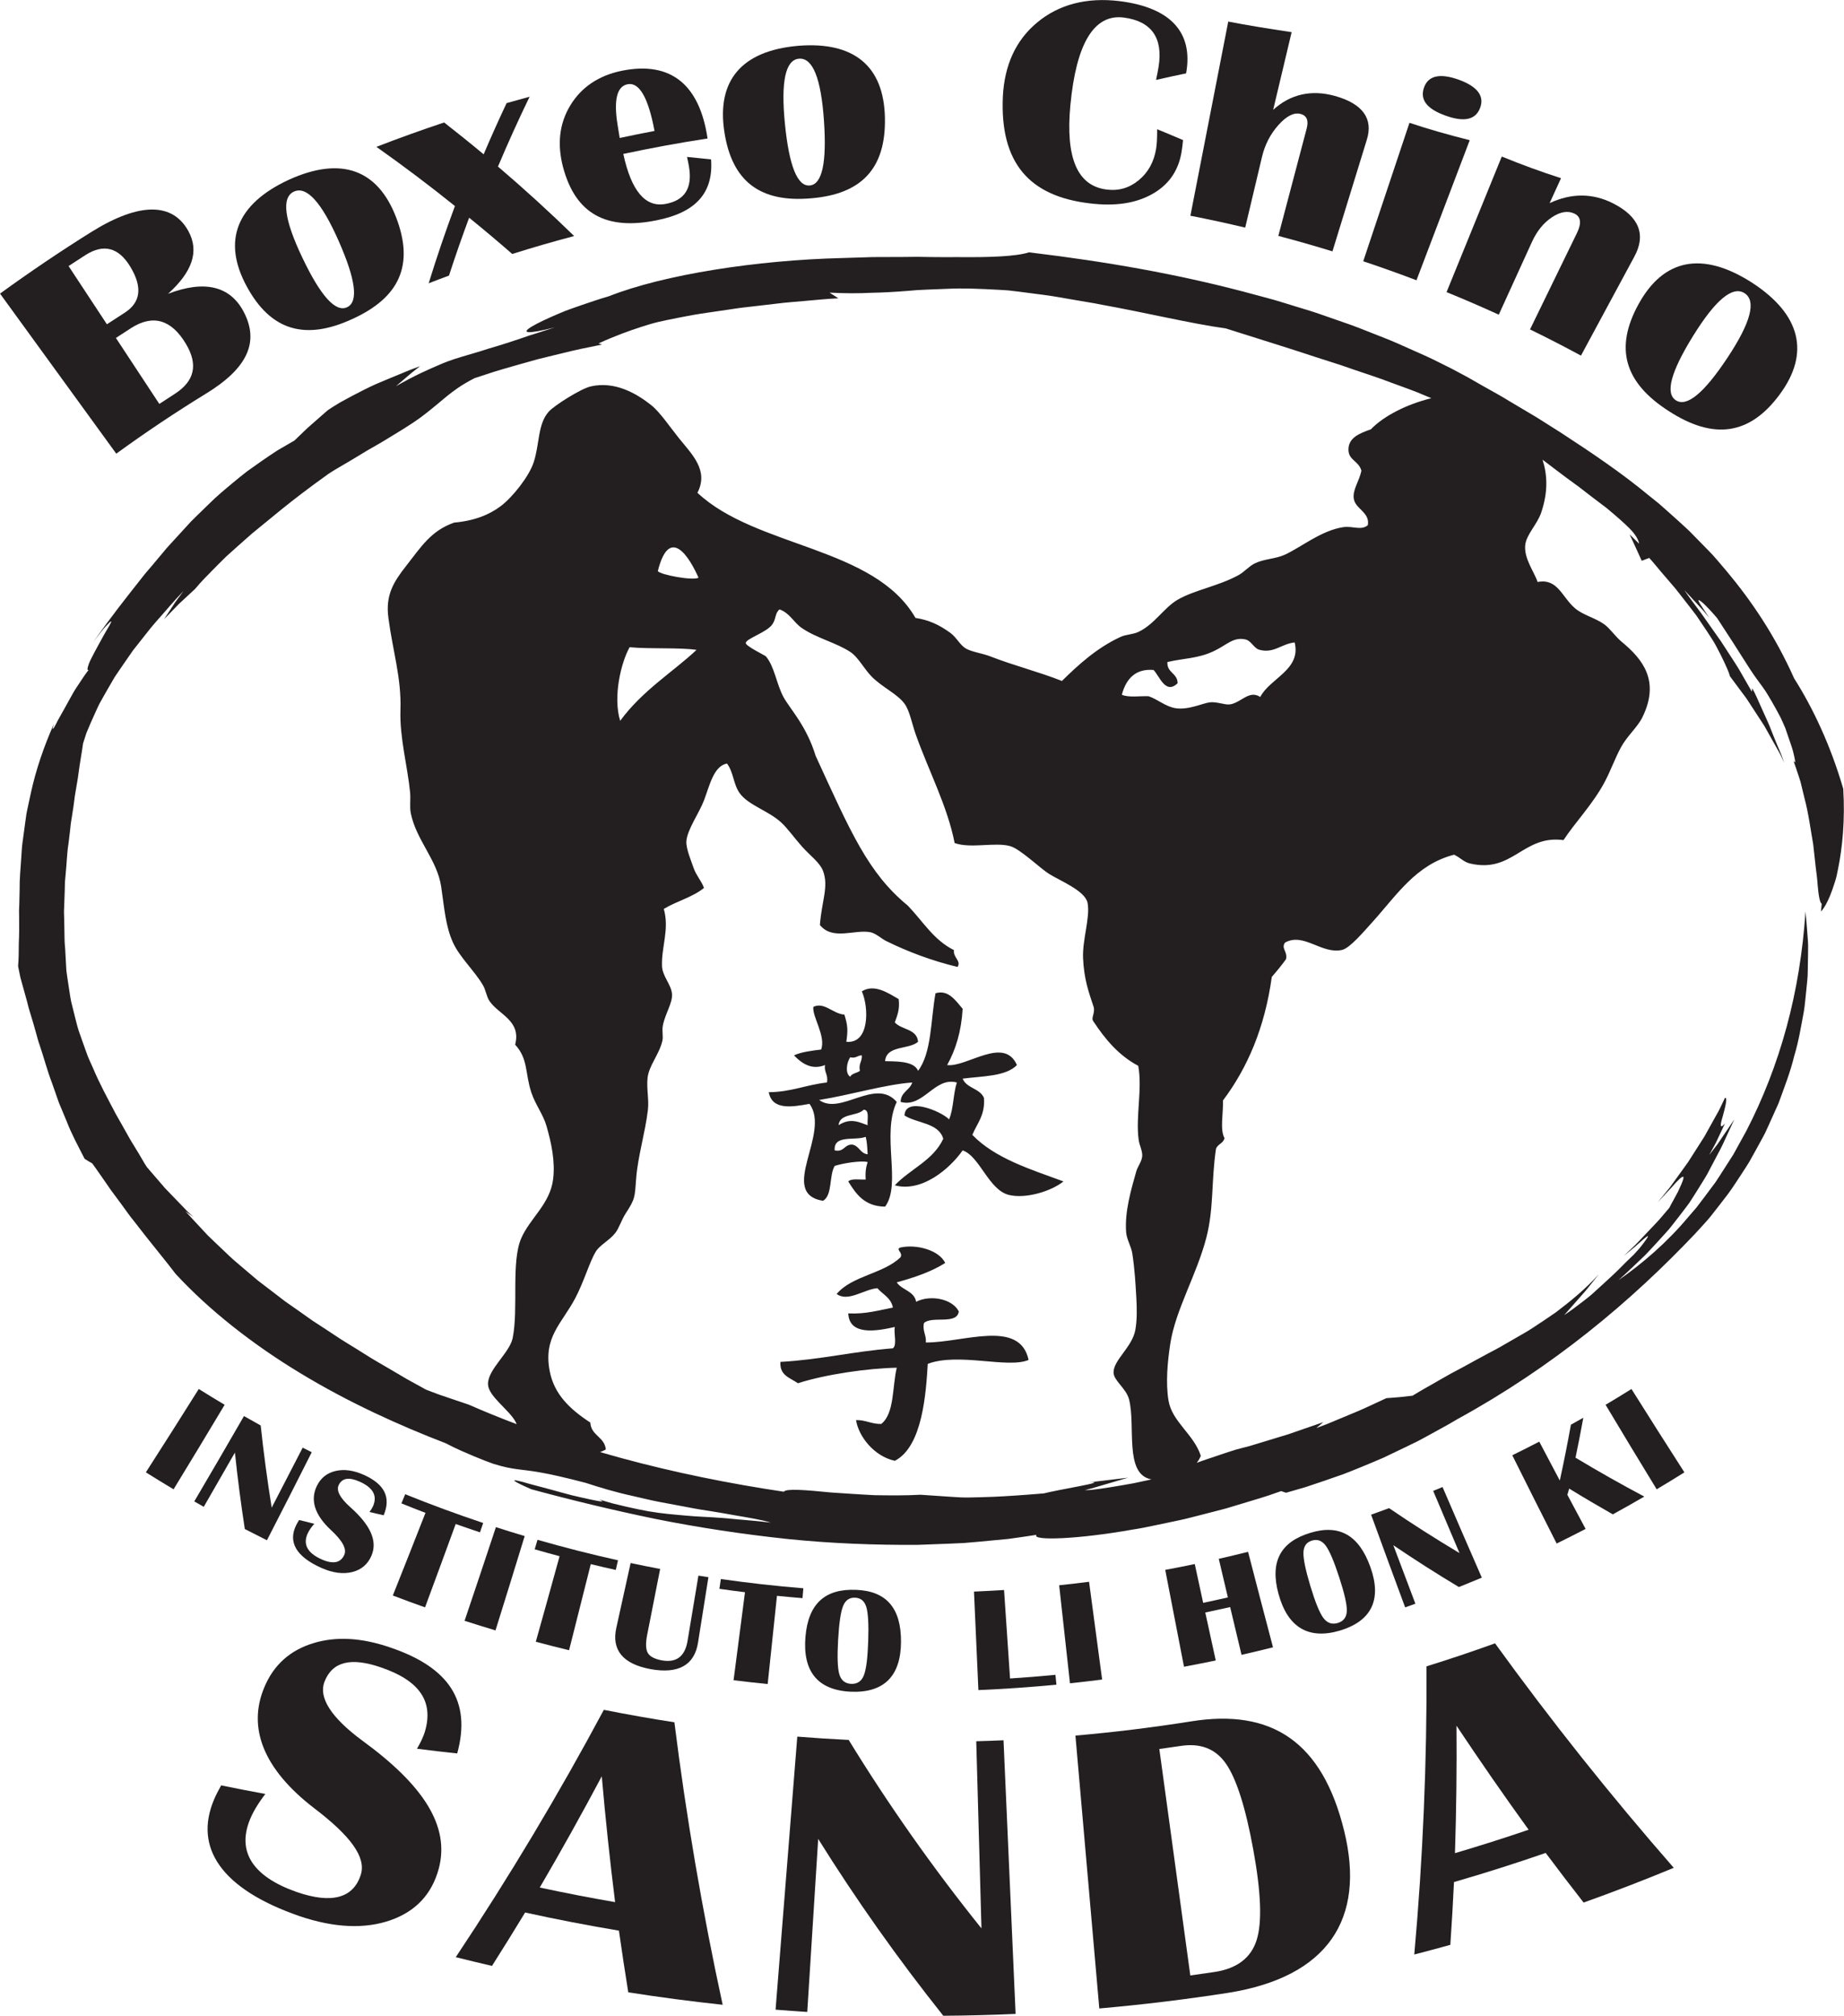 <?xml version="1.0" encoding="UTF-8"?>
<!-- Created with Inkscape (http://www.inkscape.org/) -->

<svg
   version="1.1"
   id="svg1"
   width="284.621"
   height="311.008"
   viewBox="0 0 284.621 311.007"
   sodipodiDocname="logos Wing-Sanda.pdf"
   xmlnsInkscape="http://www.inkscape.org/namespaces/inkscape"
   xmlnsSodipodi="http://sodipodi.sourceforge.net/DTD/sodipodi-0.dtd"
   xmlns="http://www.w3.org/2000/svg"
   xmlnsSvg="http://www.w3.org/2000/svg">
  <defs
     id="defs1">
    <clipPath
       clipPathUnits="userSpaceOnUse"
       id="clipPath144">
      <path
         d="M 0,841.89 H 595.28 V 0 H 0 Z"
         transform="translate(-74.764,-203.423)"
         id="path144" />
    </clipPath>
    <clipPath
       clipPathUnits="userSpaceOnUse"
       id="clipPath146">
      <path
         d="M 0,841.89 H 595.28 V 0 H 0 Z"
         transform="translate(-80.095,-187.219)"
         id="path146" />
    </clipPath>
    <clipPath
       clipPathUnits="userSpaceOnUse"
       id="clipPath148">
      <path
         d="M 0,841.89 H 595.28 V 0 H 0 Z"
         transform="translate(-88.136,-187.826)"
         id="path148" />
    </clipPath>
    <clipPath
       clipPathUnits="userSpaceOnUse"
       id="clipPath150">
      <path
         d="M 0,841.89 H 595.28 V 0 H 0 Z"
         transform="translate(-100.957,-178.155)"
         id="path150" />
    </clipPath>
    <clipPath
       clipPathUnits="userSpaceOnUse"
       id="clipPath152">
      <path
         d="M 0,841.89 H 595.28 V 0 H 0 Z"
         transform="translate(-109.113,-175.489)"
         id="path152" />
    </clipPath>
    <clipPath
       clipPathUnits="userSpaceOnUse"
       id="clipPath154">
      <path
         d="M 0,841.89 H 595.28 V 0 H 0 Z"
         transform="translate(-113.653,-184.873)"
         id="path154" />
    </clipPath>
    <clipPath
       clipPathUnits="userSpaceOnUse"
       id="clipPath156">
      <path
         d="M 0,841.89 H 595.28 V 0 H 0 Z"
         transform="translate(-128.173,-182.599)"
         id="path156" />
    </clipPath>
    <clipPath
       clipPathUnits="userSpaceOnUse"
       id="clipPath158">
      <path
         d="M 0,841.89 H 595.28 V 0 H 0 Z"
         transform="translate(-144.654,-179.222)"
         id="path158" />
    </clipPath>
    <clipPath
       clipPathUnits="userSpaceOnUse"
       id="clipPath160">
      <path
         d="M 0,841.89 H 595.28 V 0 H 0 Z"
         transform="translate(-148.919,-170.404)"
         id="path160" />
    </clipPath>
    <clipPath
       clipPathUnits="userSpaceOnUse"
       id="clipPath162">
      <path
         d="M 0,841.89 H 595.28 V 0 H 0 Z"
         transform="translate(-168.679,-169.926)"
         id="path162" />
    </clipPath>
    <clipPath
       clipPathUnits="userSpaceOnUse"
       id="clipPath164">
      <path
         d="M 0,841.89 H 595.28 V 0 H 0 Z"
         transform="translate(-177.826,-181.115)"
         id="path164" />
    </clipPath>
    <clipPath
       clipPathUnits="userSpaceOnUse"
       id="clipPath166">
      <path
         d="M 0,841.89 H 595.28 V 0 H 0 Z"
         transform="translate(-190.064,-183.166)"
         id="path166" />
    </clipPath>
    <clipPath
       clipPathUnits="userSpaceOnUse"
       id="clipPath168">
      <path
         d="M 0,841.89 H 595.28 V 0 H 0 Z"
         transform="translate(-206.62,-176.349)"
         id="path168" />
    </clipPath>
    <clipPath
       clipPathUnits="userSpaceOnUse"
       id="clipPath170">
      <path
         d="M 0,841.89 H 595.28 V 0 H 0 Z"
         transform="translate(-213.047,-185.348)"
         id="path170" />
    </clipPath>
    <clipPath
       clipPathUnits="userSpaceOnUse"
       id="clipPath172">
      <path
         d="M 0,841.89 H 595.28 V 0 H 0 Z"
         transform="translate(-233.606,-199.292)"
         id="path172" />
    </clipPath>
    <clipPath
       clipPathUnits="userSpaceOnUse"
       id="clipPath174">
      <path
         d="M 0,841.89 H 595.28 V 0 H 0 Z"
         transform="translate(-237.62,-201.596)"
         id="path174" />
    </clipPath>
    <clipPath
       clipPathUnits="userSpaceOnUse"
       id="clipPath176">
      <path
         d="M 0,841.89 H 595.28 V 0 H 0 Z"
         transform="translate(-93.685,-162.745)"
         id="path176" />
    </clipPath>
    <clipPath
       clipPathUnits="userSpaceOnUse"
       id="clipPath178">
      <path
         d="M 0,841.89 H 595.28 V 0 H 0 Z"
         transform="translate(-114.238,-145.734)"
         id="path178" />
    </clipPath>
    <clipPath
       clipPathUnits="userSpaceOnUse"
       id="clipPath180">
      <path
         d="M 0,841.89 H 595.28 V 0 H 0 Z"
         transform="translate(-164.767,-162.662)"
         id="path180" />
    </clipPath>
    <clipPath
       clipPathUnits="userSpaceOnUse"
       id="clipPath182">
      <path
         d="M 0,841.89 H 595.28 V 0 H 0 Z"
         transform="translate(-197.227,-139.663)"
         id="path182" />
    </clipPath>
    <clipPath
       clipPathUnits="userSpaceOnUse"
       id="clipPath184">
      <path
         d="M 0,841.89 H 595.28 V 0 H 0 Z"
         transform="translate(-220.185,-149.715)"
         id="path184" />
    </clipPath>
    <clipPath
       clipPathUnits="userSpaceOnUse"
       id="clipPath186">
      <path
         d="M 0,841.89 H 595.28 V 0 H 0 Z"
         transform="translate(-66.921,-326.179)"
         id="path186" />
    </clipPath>
    <clipPath
       clipPathUnits="userSpaceOnUse"
       id="clipPath188">
      <path
         d="M 0,841.89 H 595.28 V 0 H 0 Z"
         transform="translate(-85.78,-341.976)"
         id="path188" />
    </clipPath>
    <clipPath
       clipPathUnits="userSpaceOnUse"
       id="clipPath190">
      <path
         d="M 0,841.89 H 595.28 V 0 H 0 Z"
         transform="translate(-101.378,-331.366)"
         id="path190" />
    </clipPath>
    <clipPath
       clipPathUnits="userSpaceOnUse"
       id="clipPath192">
      <path
         d="M 0,841.89 H 595.28 V 0 H 0 Z"
         transform="translate(-124.396,-354.398)"
         id="path192" />
    </clipPath>
    <clipPath
       clipPathUnits="userSpaceOnUse"
       id="clipPath194">
      <path
         d="M 0,841.89 H 595.28 V 0 H 0 Z"
         transform="translate(-144.249,-357.356)"
         id="path194" />
    </clipPath>
    <clipPath
       clipPathUnits="userSpaceOnUse"
       id="clipPath196">
      <path
         d="M 0,841.89 H 595.28 V 0 H 0 Z"
         transform="translate(-177.939,-340.611)"
         id="path196" />
    </clipPath>
    <clipPath
       clipPathUnits="userSpaceOnUse"
       id="clipPath198">
      <path
         d="M 0,841.89 H 595.28 V 0 H 0 Z"
         transform="translate(-197.848,-346.003)"
         id="path198" />
    </clipPath>
    <clipPath
       clipPathUnits="userSpaceOnUse"
       id="clipPath200">
      <path
         d="M 0,841.89 H 595.28 V 0 H 0 Z"
         transform="translate(-215.729,-331.716)"
         id="path200" />
    </clipPath>
    <clipPath
       clipPathUnits="userSpaceOnUse"
       id="clipPath202">
      <path
         d="M 0,841.89 H 595.28 V 0 H 0 Z"
         transform="translate(-219.104,-350.764)"
         id="path202" />
    </clipPath>
    <clipPath
       clipPathUnits="userSpaceOnUse"
       id="clipPath204">
      <path
         d="M 0,841.89 H 595.28 V 0 H 0 Z"
         transform="translate(-225.255,-327.733)"
         id="path204" />
    </clipPath>
    <clipPath
       clipPathUnits="userSpaceOnUse"
       id="clipPath206">
      <path
         d="M 0,841.89 H 595.28 V 0 H 0 Z"
         transform="translate(-247.75,-325.275)"
         id="path206" />
    </clipPath>
    <clipPath
       clipPathUnits="userSpaceOnUse"
       id="clipPath208">
      <path
         d="M 0,841.89 H 595.28 V 0 H 0 Z"
         transform="translate(-151.297,-240.235)"
         id="path208" />
    </clipPath>
    <clipPath
       clipPathUnits="userSpaceOnUse"
       id="clipPath210">
      <path
         d="M 0,841.89 H 595.28 V 0 H 0 Z"
         transform="translate(-158.93,-208.805)"
         id="path210" />
    </clipPath>
    <clipPath
       clipPathUnits="userSpaceOnUse"
       id="clipPath212">
      <path
         d="M 0,841.89 H 595.28 V 0 H 0 Z"
         transform="translate(-177.819,-192.59)"
         id="path212" />
    </clipPath>
    <clipPath
       clipPathUnits="userSpaceOnUse"
       id="clipPath214">
      <path
         d="M 0,841.89 H 595.28 V 0 H 0 Z"
         transform="translate(-210.453,-314.47)"
         id="path214" />
    </clipPath>
  </defs>
  <sodipodiNamedview
     id="namedview1"
     pagecolor="#ffffff"
     bordercolor="#000000"
     borderopacity="0.25"
     inkscapeShowpageshadow="2"
     inkscapePageopacity="0.0"
     inkscapePagecheckerboard="0"
     inkscapeDeskcolor="#d1d1d1" />
  <g
     id="layer-MC0"
     inkscapeGroupmode="layer"
     inkscapeLabel="Capa 1"
     transform="translate(-69.005,-636.992)">
    <path
       id="path143"
       d="m 0,0 c -2.023,-3.223 -4.066,-6.438 -6.126,-9.647 1.062,-0.666 2.131,-1.323 3.209,-1.962 1.989,3.255 3.96,6.514 5.914,9.782 C 1.992,-1.23 0.992,-0.622 0,0"
       style="fill:#231f20;fill-opacity:1;fill-rule:nonzero;stroke:none"
       transform="matrix(1.333,0,0,-1.333,99.685,851.289)"
       clip-path="url(#clipPath144)" />
    <path
       id="path145"
       d="M 0,0 C 0.85,-0.44 1.704,-0.874 2.56,-1.3 4.306,2.091 6.036,5.487 7.749,8.89 7.398,9.063 7.048,9.24 6.699,9.417 5.511,7.101 4.314,4.785 3.111,2.475 2.599,5.655 2.176,8.828 1.838,11.985 1.19,12.345 0.544,12.706 -0.098,13.075 -2,9.776 -3.917,6.482 -5.853,3.195 -5.487,2.985 -5.122,2.777 -4.754,2.572 -3.545,4.663 -2.343,6.753 -1.147,8.849 -0.838,5.907 -0.457,2.958 0,0"
       style="fill:#231f20;fill-opacity:1;fill-rule:nonzero;stroke:none"
       transform="matrix(1.333,0,0,-1.333,106.793,872.895)"
       clip-path="url(#clipPath146)" />
    <path
       id="path147"
       d="M 0,0 C -0.584,0.144 -1.167,0.289 -1.751,0.439 -1.896,0.216 -2.007,0.025 -2.086,-0.136 -3.065,-2.095 -2.12,-3.794 0.813,-5.104 2.136,-5.693 3.34,-5.849 4.401,-5.583 5.463,-5.317 6.202,-4.678 6.625,-3.68 7.348,-1.974 6.488,-0.134 4.168,1.924 2.967,2.995 2.53,3.852 2.822,4.472 3.213,5.3 4.018,5.428 5.247,4.878 6.806,4.187 7.33,3.25 6.8,2.028 6.717,1.841 6.582,1.62 6.392,1.365 6.938,1.237 7.485,1.109 8.033,0.984 8.913,3.071 8.124,4.604 5.713,5.671 4.537,6.192 3.463,6.343 2.473,6.114 1.482,5.887 0.757,5.318 0.305,4.395 -0.493,2.77 0.02,1.043 1.933,-0.729 3.256,-1.956 3.783,-2.901 3.473,-3.598 3.057,-4.529 2.173,-4.711 0.834,-4.112 -0.837,-3.362 -1.353,-2.33 -0.733,-1.053 -0.578,-0.73 -0.333,-0.382 0,0"
       style="fill:#231f20;fill-opacity:1;fill-rule:nonzero;stroke:none"
       transform="matrix(1.333,0,0,-1.333,117.515,872.085)"
       clip-path="url(#clipPath148)" />
    <path
       id="path149"
       d="M 0,0 C 1.193,3.213 2.376,6.432 3.55,9.649 4.484,9.318 5.421,8.996 6.362,8.683 6.486,9.046 6.61,9.405 6.733,9.766 3.691,10.783 0.679,11.893 -2.297,13.093 -2.443,12.739 -2.589,12.387 -2.736,12.033 -1.81,11.659 -0.881,11.295 0.051,10.938 -1.199,7.748 -2.459,4.56 -3.73,1.373 -2.492,0.898 -1.249,0.442 0,0"
       style="fill:#231f20;fill-opacity:1;fill-rule:nonzero;stroke:none"
       transform="matrix(1.333,0,0,-1.333,134.609,884.98)"
       clip-path="url(#clipPath150)" />
    <path
       id="path151"
       d="M 0,0 C 1.138,3.639 2.266,7.276 3.381,10.918 2.267,11.248 1.156,11.593 0.049,11.951 -1.148,8.337 -2.357,4.723 -3.579,1.112 -2.39,0.729 -1.196,0.358 0,0"
       style="fill:#231f20;fill-opacity:1;fill-rule:nonzero;stroke:none"
       transform="matrix(1.333,0,0,-1.333,145.484,888.534)"
       clip-path="url(#clipPath152)" />
    <path
       id="path153"
       d="M 0,0 C 0.958,-0.275 1.919,-0.542 2.881,-0.799 1.972,-4.1 1.054,-7.402 0.127,-10.7 c 1.28,-0.343 2.563,-0.669 3.852,-0.981 0.845,3.319 1.683,6.64 2.514,9.965 0.963,-0.234 1.928,-0.458 2.895,-0.673 0.086,0.373 0.171,0.744 0.256,1.117 C 6.516,-0.575 3.408,0.215 0.325,1.1 0.217,0.733 0.108,0.366 0,0"
       style="fill:#231f20;fill-opacity:1;fill-rule:nonzero;stroke:none"
       transform="matrix(1.333,0,0,-1.333,151.537,876.023)"
       clip-path="url(#clipPath154)" />
    <path
       id="path155"
       d="m 0,0 c -1.142,0.217 -2.281,0.445 -3.418,0.686 -0.547,-2.496 -1.097,-4.989 -1.652,-7.482 -0.578,-2.558 0.733,-4.204 3.966,-4.799 3.247,-0.587 5.087,0.488 5.491,3.077 0.403,2.521 0.805,5.042 1.202,7.565 C 5.204,-0.895 4.818,-0.834 4.432,-0.771 4.015,-3.292 3.596,-5.81 3.173,-8.33 c -0.296,-1.78 -1.279,-2.545 -2.944,-2.254 -0.858,0.151 -1.411,0.44 -1.656,0.86 -0.245,0.42 -0.268,1.123 -0.073,2.107 0.503,2.539 1.004,5.079 1.5,7.617"
       style="fill:#231f20;fill-opacity:1;fill-rule:nonzero;stroke:none"
       transform="matrix(1.333,0,0,-1.333,170.898,879.055)"
       clip-path="url(#clipPath156)" />
    <path
       id="path157"
       d="M 0,0 C 0.032,0.38 0.064,0.761 0.097,1.141 -3.097,1.402 -6.283,1.758 -9.455,2.212 -9.511,1.834 -9.567,1.456 -9.623,1.078 -8.637,0.937 -7.649,0.805 -6.66,0.685 -7.097,-2.711 -7.538,-6.107 -7.982,-9.5 c 1.315,-0.162 2.631,-0.31 3.949,-0.441 0.362,3.403 0.72,6.806 1.074,10.21 C -1.973,0.17 -0.987,0.081 0,0"
       style="fill:#231f20;fill-opacity:1;fill-rule:nonzero;stroke:none"
       transform="matrix(1.333,0,0,-1.333,192.872,883.558)"
       clip-path="url(#clipPath158)" />
    <path
       id="path159"
       d="M 0,0 C -0.209,0.7 -0.255,2.023 -0.145,3.972 -0.033,5.919 0.159,7.229 0.43,7.905 0.702,8.58 1.165,8.899 1.824,8.872 2.483,8.844 2.916,8.482 3.125,7.784 3.333,7.084 3.408,5.765 3.341,3.819 3.274,1.869 3.106,0.555 2.834,-0.125 2.562,-0.805 2.072,-1.13 1.369,-1.101 0.667,-1.068 0.208,-0.7 0,0 M 7.139,3.739 C 7.165,7.679 5.437,9.637 1.961,9.779 -1.643,9.939 -3.599,8.191 -3.924,4.352 -4.265,0.351 -2.52,-1.833 1.327,-2.01 5.175,-2.171 7.114,-0.19 7.139,3.739"
       style="fill:#231f20;fill-opacity:1;fill-rule:nonzero;stroke:none"
       transform="matrix(1.333,0,0,-1.333,198.559,895.314)"
       clip-path="url(#clipPath160)" />
    <path
       id="path161"
       d="m 0,0 c -0.233,3.415 -0.465,6.83 -0.695,10.241 -1.16,-0.073 -2.32,-0.136 -3.481,-0.184 0.169,-3.802 0.339,-7.601 0.511,-11.401 3.018,0.13 6.031,0.338 9.035,0.626 C 5.332,-0.337 5.292,0.042 5.255,0.422 3.506,0.253 1.753,0.113 0,0"
       style="fill:#231f20;fill-opacity:1;fill-rule:nonzero;stroke:none"
       transform="matrix(1.333,0,0,-1.333,224.906,895.952)"
       clip-path="url(#clipPath162)" />
    <path
       id="path163"
       d="m 0,0 c -1.154,-0.147 -2.306,-0.28 -3.462,-0.404 0.412,-3.782 0.83,-7.564 1.251,-11.345 1.242,0.132 2.484,0.275 3.724,0.434 C 1.002,-7.545 0.498,-3.771 0,0"
       style="fill:#231f20;fill-opacity:1;fill-rule:nonzero;stroke:none"
       transform="matrix(1.333,0,0,-1.333,237.102,881.033)"
       clip-path="url(#clipPath164)" />
    <path
       id="path165"
       d="m 0,0 c -1.138,-0.236 -2.278,-0.46 -3.42,-0.673 0.716,-3.736 1.441,-7.473 2.172,-11.21 1.227,0.229 2.454,0.47 3.678,0.725 -0.408,1.848 -0.812,3.698 -1.214,5.55 0.961,0.202 1.923,0.412 2.882,0.629 0.437,-1.843 0.875,-3.686 1.316,-5.529 1.219,0.278 2.434,0.569 3.645,0.872 C 8.086,-5.953 7.124,-2.269 6.171,1.416 5.042,1.135 3.912,0.863 2.779,0.606 3.129,-0.886 3.48,-2.374 3.834,-3.863 2.88,-4.08 1.926,-4.289 0.971,-4.487 0.646,-2.991 0.323,-1.496 0,0"
       style="fill:#231f20;fill-opacity:1;fill-rule:nonzero;stroke:none"
       transform="matrix(1.333,0,0,-1.333,253.418,878.299)"
       clip-path="url(#clipPath166)" />
    <path
       id="path167"
       d="M 0,0 C -0.673,-0.203 -1.231,-0.007 -1.67,0.581 -2.109,1.172 -2.61,2.4 -3.175,4.273 -3.738,6.143 -4.003,7.439 -3.976,8.166 -3.951,8.894 -3.623,9.347 -2.991,9.537 -2.359,9.729 -1.827,9.53 -1.392,8.942 -0.956,8.354 -0.437,7.133 0.166,5.281 0.771,3.424 1.069,2.131 1.045,1.402 1.023,0.675 0.674,0.203 0,0 M -3.169,10.437 C -6.625,9.398 -7.881,7.106 -6.871,3.385 c 1.055,-3.879 3.46,-5.36 7.147,-4.256 3.683,1.124 4.826,3.628 3.502,7.334 -1.325,3.718 -3.617,4.988 -6.947,3.974"
       style="fill:#231f20;fill-opacity:1;fill-rule:nonzero;stroke:none"
       transform="matrix(1.333,0,0,-1.333,275.493,887.389)"
       clip-path="url(#clipPath168)" />
    <path
       id="path169"
       d="m 0,0 c 2.463,-1.669 4.996,-3.285 7.595,-4.844 0.887,0.355 1.771,0.72 2.653,1.089 C 8.718,-0.26 7.202,3.235 5.7,6.734 5.339,6.583 4.979,6.436 4.617,6.285 5.625,3.883 6.641,1.486 7.664,-0.911 4.866,0.755 2.146,2.49 -0.491,4.289 -1.183,4.031 -1.876,3.78 -2.571,3.532 -1.27,-0.046 0.045,-3.622 1.371,-7.197 1.766,-7.056 2.162,-6.913 2.556,-6.77 1.699,-4.513 0.847,-2.257 0,0"
       style="fill:#231f20;fill-opacity:1;fill-rule:nonzero;stroke:none"
       transform="matrix(1.333,0,0,-1.333,284.063,875.39)"
       clip-path="url(#clipPath170)" />
    <path
       id="path171"
       d="m 0,0 c -0.386,-2.15 -0.814,-4.307 -1.286,-6.465 -0.797,1.5 -1.589,3.001 -2.378,4.504 -1.035,-0.539 -2.076,-1.064 -3.124,-1.577 1.697,-3.409 3.409,-6.816 5.138,-10.217 1.122,0.553 2.239,1.116 3.351,1.692 -0.707,1.316 -1.411,2.633 -2.112,3.95 0.072,0.237 0.143,0.476 0.213,0.716 1.658,-1.02 3.342,-2.012 5.05,-2.981 1.225,0.671 2.439,1.355 3.646,2.057 -2.716,1.44 -5.371,2.943 -7.964,4.502 0.323,1.543 0.624,3.086 0.901,4.624 C 0.959,0.534 0.479,0.266 0,0"
       style="fill:#231f20;fill-opacity:1;fill-rule:nonzero;stroke:none"
       transform="matrix(1.333,0,0,-1.333,311.475,856.797)"
       clip-path="url(#clipPath172)" />
    <path
       id="path173"
       d="m 0,0 c 1.954,-3.268 3.924,-6.527 5.915,-9.782 1.076,0.639 2.147,1.296 3.21,1.962 C 7.063,-4.611 5.021,-1.396 2.996,1.827 2.004,1.205 1.007,0.597 0,0"
       style="fill:#231f20;fill-opacity:1;fill-rule:nonzero;stroke:none"
       transform="matrix(1.333,0,0,-1.333,316.827,853.726)"
       clip-path="url(#clipPath174)" />
    <path
       id="path175"
       d="M 0,0 C -3.648,2.69 -5.051,4.998 -4.381,6.773 -3.479,9.152 -1.303,9.666 2.184,8.46 6.603,6.95 8.312,4.549 7.251,1.009 7.085,0.461 6.782,-0.192 6.341,-0.948 7.896,-1.149 9.449,-1.33 11,-1.491 c 1.664,6.068 -0.962,9.96 -7.745,12.259 -3.312,1.136 -6.256,1.319 -8.933,0.497 -2.673,-0.822 -4.586,-2.505 -5.674,-5.142 -1.925,-4.625 -0.134,-9.423 5.841,-13.994 4.128,-3.145 5.986,-5.624 5.351,-7.644 -0.841,-2.697 -3.329,-3.43 -7.416,-2.019 -5.103,1.787 -6.898,4.649 -5.461,8.296 0.359,0.925 0.969,1.941 1.819,3.057 -1.702,0.309 -3.407,0.64 -5.113,0.994 -0.36,-0.64 -0.636,-1.186 -0.826,-1.644 -2.36,-5.571 0.849,-10.356 9.865,-13.479 4.06,-1.386 7.625,-1.52 10.573,-0.485 2.954,1.038 4.787,3.046 5.577,5.944 C 10.198,-9.877 7.036,-5.128 0,0"
       style="fill:#231f20;fill-opacity:1;fill-rule:nonzero;stroke:none"
       transform="matrix(1.333,0,0,-1.333,124.913,905.527)"
       clip-path="url(#clipPath176)" />
    <path
       id="path177"
       d="M 0,0 C 2.489,4.255 4.883,8.552 7.18,12.876 7.602,8.025 8.116,3.173 8.724,-1.687 5.807,-1.184 2.899,-0.622 0,0 M 7.42,20.569 C 2.208,10.832 -3.511,1.276 -9.725,-8.058 c 1.396,-0.35 2.794,-0.688 4.194,-1.012 1.302,2.05 2.58,4.112 3.836,6.182 3.607,-0.794 7.227,-1.493 10.861,-2.099 0.337,-2.382 0.699,-4.761 1.083,-7.141 3.633,-0.569 7.278,-1.051 10.929,-1.441 -2.361,10.881 -4.223,21.79 -5.589,32.695 -2.731,0.421 -5.454,0.903 -8.169,1.443"
       style="fill:#231f20;fill-opacity:1;fill-rule:nonzero;stroke:none"
       transform="matrix(1.333,0,0,-1.333,152.317,928.207)"
       clip-path="url(#clipPath178)" />
    <path
       id="path179"
       d="m 0,0 c 0.201,-7.221 0.401,-14.441 0.603,-21.66 -5.676,7.066 -10.804,14.358 -15.373,21.812 -1.985,0.099 -3.969,0.226 -5.952,0.383 -0.839,-10.535 -1.677,-21.068 -2.515,-31.602 1.222,-0.097 2.446,-0.184 3.669,-0.263 0.422,6.676 0.844,13.353 1.266,20.026 4.354,-6.977 9.185,-13.815 14.485,-20.468 2.792,0.02 5.583,0.091 8.373,0.214 C 4.09,-21 3.624,-10.442 3.158,0.114 2.105,0.067 1.053,0.029 0,0"
       style="fill:#231f20;fill-opacity:1;fill-rule:nonzero;stroke:none"
       transform="matrix(1.333,0,0,-1.333,219.689,905.637)"
       clip-path="url(#clipPath180)" />
    <path
       id="path181"
       d="m 0,0 c -0.645,-2.056 -2.276,-3.308 -4.862,-3.697 -0.938,-0.139 -1.879,-0.276 -2.82,-0.405 -1.194,8.737 -2.39,17.475 -3.586,26.211 0.83,0.115 1.658,0.231 2.484,0.356 2.29,0.344 4.016,-0.322 5.223,-2.046 1.204,-1.723 2.273,-5.036 3.17,-9.956 C 0.507,5.543 0.65,2.055 0,0 m -7.62,25.3 c -4.438,-0.702 -8.895,-1.249 -13.364,-1.639 0.922,-10.528 1.843,-21.055 2.763,-31.582 4.999,0.436 9.988,1.042 14.954,1.814 11.5,1.842 15.906,8.526 13.404,18.719 C 7.617,22.939 1.749,26.818 -7.62,25.3"
       style="fill:#231f20;fill-opacity:1;fill-rule:nonzero;stroke:none"
       transform="matrix(1.333,0,0,-1.333,262.969,936.303)"
       clip-path="url(#clipPath182)" />
    <path
       id="path183"
       d="M 0,0 C 0.159,4.931 0.218,9.849 0.177,14.75 2.875,10.695 5.66,6.68 8.528,2.71 5.701,1.744 2.856,0.843 0,0 m -3.295,21.62 c 0.054,-11.052 -0.415,-22.182 -1.416,-33.351 1.394,0.36 2.786,0.731 4.174,1.118 0.166,2.424 0.307,4.845 0.423,7.265 3.562,1.032 7.102,2.156 10.618,3.372 1.444,-1.927 2.907,-3.841 4.39,-5.744 3.505,1.251 6.985,2.591 10.44,4.022 C 17.993,6.699 11.09,15.369 4.64,24.283 2.01,23.335 -0.635,22.447 -3.295,21.62"
       style="fill:#231f20;fill-opacity:1;fill-rule:nonzero;stroke:none"
       transform="matrix(1.333,0,0,-1.333,293.579,922.9)"
       clip-path="url(#clipPath184)" />
    <path
       id="path185"
       d="M 0,0 C 2.54,1.626 4.67,0.988 6.344,-1.799 7.808,-4.235 7.361,-6.145 5.044,-7.625 4.453,-8.004 3.864,-8.386 3.277,-8.772 1.601,-6.229 -0.075,-3.683 -1.751,-1.139 -1.168,-0.756 -0.585,-0.375 0,0 m -7.231,7.183 c 0.65,0.429 1.303,0.854 1.958,1.274 2.1,1.341 3.836,0.875 5.178,-1.33 C 1.359,4.736 1.13,2.97 -0.754,1.767 -1.437,1.332 -2.116,0.892 -2.793,0.445 -4.272,2.69 -5.752,4.937 -7.231,7.183 M 8.651,-7.601 c 4.774,2.912 6.284,5.959 4.361,9.553 -1.555,2.887 -4.471,3.654 -8.726,2.02 2.81,2.538 3.64,4.911 2.358,7.252 -1.783,3.271 -5.578,3.417 -11.178,-0.058 -3.608,-2.252 -7.154,-4.643 -10.633,-7.173 4.485,-6.174 8.972,-12.348 13.458,-18.524 3.384,2.46 6.84,4.77 10.36,6.93"
       style="fill:#231f20;fill-opacity:1;fill-rule:nonzero;stroke:none"
       transform="matrix(1.333,0,0,-1.333,89.228,687.615)"
       clip-path="url(#clipPath186)" />
    <path
       id="path187"
       d="m 0,0 c 1.476,0.676 3.21,-1.248 5.19,-5.738 1.98,-4.494 2.296,-7.033 0.957,-7.648 C 4.82,-13.996 3.102,-12.103 0.985,-7.67 -1.132,-3.242 -1.464,-0.676 0,0 m 6.787,-14.734 c 5.437,2.477 7.168,6.236 5.039,11.767 C 9.711,2.522 5.509,4.148 -0.605,1.364 -6.718,-1.47 -8.28,-5.749 -5.489,-10.929 c 2.806,-5.217 6.84,-6.323 12.276,-3.805"
       style="fill:#231f20;fill-opacity:1;fill-rule:nonzero;stroke:none"
       transform="matrix(1.333,0,0,-1.333,114.374,666.553)"
       clip-path="url(#clipPath188)" />
    <path
       id="path189"
       d="M 0,0 C 0.782,0.305 1.565,0.603 2.352,0.891 3.077,3.124 3.854,5.358 4.685,7.588 6.382,6.215 8.047,4.815 9.676,3.393 c 2.376,0.749 4.767,1.44 7.17,2.075 -2.825,2.753 -5.766,5.436 -8.822,8.04 1.142,2.706 2.362,5.4 3.661,8.083 C 10.796,21.353 9.909,21.106 9.023,20.854 8.094,18.883 7.208,16.907 6.365,14.925 4.867,16.176 3.341,17.403 1.789,18.613 -0.842,17.736 -3.455,16.795 -6.051,15.791 -2.923,13.583 0.108,11.298 3.04,8.941 1.934,5.965 0.92,2.983 0,0"
       style="fill:#231f20;fill-opacity:1;fill-rule:nonzero;stroke:none"
       transform="matrix(1.333,0,0,-1.333,135.171,680.698)"
       clip-path="url(#clipPath190)" />
    <path
       id="path191"
       d="M 0,0 C 1.358,0.272 2.403,-1.536 3.128,-5.405 1.782,-5.659 0.438,-5.931 -0.904,-6.219 -0.986,-5.715 -1.068,-5.212 -1.15,-4.709 -1.614,-1.822 -1.229,-0.247 0,0 m 3.371,-15.747 c 4.493,0.888 6.599,3.14 6.304,7.053 -0.925,0.102 -1.854,0.194 -2.785,0.282 0.097,-0.427 0.174,-0.803 0.229,-1.136 0.413,-2.473 -0.485,-3.882 -2.685,-4.299 -2.346,-0.451 -3.983,1.45 -4.922,5.78 3.238,0.692 6.491,1.29 9.756,1.789 -0.918,6.222 -4.239,8.978 -9.905,7.843 -2.694,-0.544 -4.712,-1.91 -5.987,-4.013 -1.278,-2.109 -1.532,-4.49 -0.845,-7.132 1.449,-5.454 5.033,-7.346 10.84,-6.167"
       style="fill:#231f20;fill-opacity:1;fill-rule:nonzero;stroke:none"
       transform="matrix(1.333,0,0,-1.333,165.861,649.99)"
       clip-path="url(#clipPath192)" />
    <path
       id="path193"
       d="m 0,0 c 1.586,0.132 2.55,-2.266 2.889,-7.163 0.339,-4.9 -0.212,-7.393 -1.651,-7.513 -1.425,-0.121 -2.38,2.246 -2.867,7.133 C -2.114,-2.658 -1.573,-0.134 0,0 m 1.383,-16.161 c 5.835,0.472 8.698,3.426 8.565,9.349 -0.131,5.881 -3.491,8.832 -10.054,8.301 -6.574,-0.574 -9.408,-4.048 -8.55,-9.868 0.861,-5.861 4.193,-8.292 10.039,-7.782"
       style="fill:#231f20;fill-opacity:1;fill-rule:nonzero;stroke:none"
       transform="matrix(1.333,0,0,-1.333,192.331,646.045)"
       clip-path="url(#clipPath194)" />
    <path
       id="path195"
       d="m 0,0 c 2.831,-0.34 5.169,-0.022 7.086,1.016 1.912,1.032 3.095,2.62 3.49,4.812 0.075,0.418 0.139,0.916 0.194,1.5 C 9.777,7.755 8.777,8.174 7.771,8.585 7.777,7.587 7.736,6.841 7.656,6.345 7.404,4.788 6.719,3.566 5.624,2.67 4.529,1.775 3.298,1.423 1.902,1.606 -1.458,2.037 -2.855,5.244 -2.274,11.383 -1.597,18.514 0.464,21.94 3.892,21.511 7.121,21.095 8.468,19.155 7.94,15.826 7.884,15.462 7.785,14.95 7.646,14.292 c 1.151,0.264 2.312,0.517 3.479,0.758 0.838,4.672 -1.706,7.605 -7.687,8.359 -3.822,0.47 -7.056,-0.387 -9.556,-2.467 -2.51,-2.084 -3.791,-4.97 -3.977,-8.587 C -10.435,4.698 -7.052,0.819 0,0"
       style="fill:#231f20;fill-opacity:1;fill-rule:nonzero;stroke:none"
       transform="matrix(1.333,0,0,-1.333,237.251,668.372)"
       clip-path="url(#clipPath196)" />
    <path
       id="path197"
       d="M 0,0 C 0.331,1.394 0.957,2.621 1.9,3.676 2.84,4.728 3.7,5.157 4.454,4.965 5.179,4.777 5.42,4.209 5.171,3.27 4.077,-0.872 2.983,-5.014 1.89,-9.155 3.989,-9.71 6.076,-10.305 8.155,-10.946 9.482,-6.637 10.81,-2.33 12.137,1.978 12.894,4.406 11.672,6.141 8.438,7.045 5.701,7.8 3.286,7.248 1.291,5.434 2.002,8.431 2.716,11.43 3.429,14.426 0.688,14.836 -1.757,15.23 -3.91,15.652 -5.37,8.16 -6.833,0.669 -8.293,-6.823 -6.171,-7.236 -4.056,-7.695 -1.947,-8.194 -1.297,-5.463 -0.65,-2.732 0,0"
       style="fill:#231f20;fill-opacity:1;fill-rule:nonzero;stroke:none"
       transform="matrix(1.333,0,0,-1.333,263.797,661.183)"
       clip-path="url(#clipPath198)" />
    <path
       id="path199"
       d="M 0,0 C 2.057,5.405 4.11,10.808 6.167,16.213 3.649,16.846 1.33,17.507 -0.813,18.223 -2.596,12.881 -4.381,7.54 -6.165,2.2 -4.099,1.509 -2.043,0.776 0,0"
       style="fill:#231f20;fill-opacity:1;fill-rule:nonzero;stroke:none"
       transform="matrix(1.333,0,0,-1.333,287.638,680.232)"
       clip-path="url(#clipPath200)" />
    <path
       id="path201"
       d="M 0,0 C 2.139,-0.767 3.463,-0.491 3.989,0.891 4.516,2.268 3.687,3.381 1.49,4.171 -0.709,4.953 -2.051,4.614 -2.517,3.214 -2.985,1.812 -2.141,0.763 0,0"
       style="fill:#231f20;fill-opacity:1;fill-rule:nonzero;stroke:none"
       transform="matrix(1.333,0,0,-1.333,292.138,654.835)"
       clip-path="url(#clipPath202)" />
    <path
       id="path203"
       d="m 0,0 c 1.281,2.809 2.562,5.617 3.844,8.426 0.566,1.241 1.33,2.191 2.306,2.844 0.977,0.651 1.852,0.793 2.611,0.429 C 9.51,11.342 9.606,10.59 9.054,9.454 7.241,5.733 5.429,2.015 3.618,-1.707 c 1.983,-0.965 3.95,-1.977 5.9,-3.029 2.061,3.818 4.121,7.637 6.181,11.458 1.376,2.529 0.565,4.635 -2.488,6.174 -2.349,1.185 -4.826,1.188 -7.321,0.015 0.44,0.962 0.879,1.924 1.318,2.886 -2.27,0.728 -4.55,1.564 -6.86,2.506 C -1.783,13.072 -3.915,7.843 -6.046,2.611 -4.018,1.786 -2.001,0.914 0,0"
       style="fill:#231f20;fill-opacity:1;fill-rule:nonzero;stroke:none"
       transform="matrix(1.333,0,0,-1.333,300.34,685.542)"
       clip-path="url(#clipPath204)" />
    <path
       id="path205"
       d="M 0,0 C 2.586,4.171 4.577,5.832 5.958,4.946 7.349,4.052 6.68,1.543 3.967,-2.545 1.251,-6.638 -0.732,-8.263 -1.993,-7.452 -3.246,-6.648 -2.587,-4.175 0,0 m -2.784,-8.72 c 5.115,-3.301 9.313,-2.81 12.823,1.959 C 13.533,-2.025 12.531,2.474 6.78,6.192 0.999,9.875 -3.434,8.869 -6.289,3.726 -9.162,-1.456 -7.922,-5.44 -2.784,-8.72"
       style="fill:#231f20;fill-opacity:1;fill-rule:nonzero;stroke:none"
       transform="matrix(1.333,0,0,-1.333,330.333,688.819)"
       clip-path="url(#clipPath206)" />
    <path
       id="path207"
       d="m 0,0 c -0.337,-0.264 -0.919,-0.281 -1.123,-0.675 -0.579,0.351 -0.441,1.587 0,2.245 0.686,-0.164 0.819,0.228 1.348,0.224 C 0.273,1.071 -0.173,0.846 0,0 m 0.673,-7.635 c 0.133,-0.545 0.167,-0.959 0.224,-2.021 -0.882,0.092 -0.958,0.988 -1.794,1.123 -0.923,0.024 -0.9,-0.895 -2.022,-0.673 -0.146,1.869 2.356,1.086 3.592,1.571 M 0.449,-4.49 c 0.698,-0.052 0.379,-1.118 0.448,-1.798 -0.896,0.284 -1.925,0.931 -3.367,0 0.15,1.423 2.15,0.993 2.919,1.798 m 13.919,1.345 c -0.446,1.125 -2.028,1.115 -2.47,2.244 2.321,0.302 4.998,0.241 6.285,1.572 -1.49,3.397 -5.823,-0.288 -8.08,0 0.989,1.78 1.644,3.893 1.795,6.512 C 11.11,8.091 10.255,9.443 8.755,8.979 8.191,5.875 8.319,2.082 6.734,0 6.263,1.224 3.909,1.075 2.917,1.121 3.069,2.99 5.659,2.424 6.734,3.365 6.611,4.889 4.805,4.73 4.041,5.61 4.312,6.387 4.648,7.098 4.489,8.306 3.315,8.977 1.682,10.115 0.225,9.203 1.047,7.363 1.142,3.091 -1.572,3.365 -1.374,4.708 -1.406,5.258 -1.796,6.51 -3.114,6.591 -4.112,8.015 -5.388,7.406 -5.546,6.283 -3.907,4.019 -4.49,2.467 -5.624,2.328 -6.759,2.191 -7.633,1.794 c 0.808,-0.827 1.963,-1.77 3.591,-1.123 -0.12,-0.868 0.4,-1.093 0.225,-2.019 -2.369,-0.251 -4.136,-1.105 -6.735,-1.123 0.393,-2.106 2.68,-1.72 4.714,-1.348 2.515,-3.393 -3.718,-10.359 1.572,-11.224 1.12,0.675 0.676,2.916 1.347,4.041 1.006,0.322 3.023,0.64 3.816,0.449 -0.188,-0.559 -0.293,-1.203 -0.224,-2.021 -0.703,-0.045 -1.648,0.152 -2.021,-0.224 0.914,-1.48 1.897,-2.891 4.265,-2.919 1.927,2.581 -0.449,8.342 1.349,12.123 -2.479,2.861 -6.497,-1.616 -8.982,0.226 3.555,0.559 7.63,1.799 10.778,2.02 -0.287,-0.913 -1.318,-1.081 -1.347,-2.246 2.629,-0.74 3.916,2.952 6.511,2.246 -0.426,-1.298 -0.376,-3.068 -0.9,-4.265 -0.947,0.965 -5.077,2.657 -5.162,0.447 1.469,-0.926 3.951,-0.838 4.489,-2.694 -1.156,-2.509 -3.835,-3.498 -5.612,-5.387 3.086,-0.843 6.321,1.858 7.857,4.041 1.981,-0.663 3.009,-4.607 5.389,-5.162 1.927,-0.451 4.832,0.41 6.286,1.57 -3.888,1.425 -7.944,2.683 -10.552,5.387 0.537,1.335 1.487,2.255 1.347,4.266"
       style="fill:#231f20;fill-opacity:1;fill-rule:nonzero;stroke:none"
       transform="matrix(1.333,0,0,-1.333,201.73,802.206)"
       clip-path="url(#clipPath208)" />
    <path
       id="path209"
       d="M 0,0 C 0.075,0.896 -0.4,1.245 -0.225,2.243 0.693,3.122 3.604,2.006 3.816,3.592 3.113,5.027 0.573,5.569 -1.123,4.714 -1.35,5.982 -2.778,6.052 -3.367,6.96 c 2.049,0.568 4.012,1.226 5.612,2.245 -0.711,1.482 -3.311,2.191 -5.163,1.793 -0.66,-0.19 0.291,-0.563 0,-1.12 -1.964,-1.93 -5.641,-2.143 -7.41,-4.267 1.34,-0.955 3.105,0.521 4.715,0.675 C -4.987,5.563 -4.028,5.177 -3.816,4.041 -5.45,3.726 -6.939,3.272 -8.98,3.366 c 0.111,-2.614 3.317,-2.042 5.388,-1.57 -0.143,-0.758 0.289,-2.087 -0.224,-2.471 -4.519,-0.345 -8.409,-1.319 -13.022,-1.572 -0.108,-1.604 1.152,-1.841 2.021,-2.469 3.244,1.031 7.994,1.722 11.45,1.796 -0.533,-2.236 -0.25,-5.289 -1.798,-6.51 -1.141,-0.02 -1.774,0.469 -2.917,0.45 0.296,-1.897 2.083,-4.189 4.49,-4.714 3.238,1.648 3.615,7.963 3.816,11.223 3.564,1.34 9.267,-0.574 11.675,0.45 C 10.879,2.741 4.361,-0.02 0,0"
       style="fill:#231f20;fill-opacity:1;fill-rule:nonzero;stroke:none"
       transform="matrix(1.333,0,0,-1.333,211.907,844.114)"
       clip-path="url(#clipPath210)" />
    <path
       id="path211"
       d="m 0,0 c -0.067,-0.006 -0.134,-0.012 -0.214,-0.018 0,0 0.08,0.006 0.214,0.018"
       style="fill:#231f20;fill-opacity:1;fill-rule:nonzero;stroke:none"
       transform="matrix(1.333,0,0,-1.333,237.092,865.734)"
       clip-path="url(#clipPath212)" />
    <path
       id="path213"
       d="m 0,0 c -1.337,-0.472 -2.591,-0.973 -2.599,-2.332 -0.005,-1.275 1.171,-1.279 1.501,-2.46 -0.258,-1.23 -1.012,-2.158 -0.892,-3.19 0.146,-1.241 1.903,-1.605 1.636,-3.112 -0.784,-0.659 -1.718,-0.069 -2.846,-0.23 -2.487,-0.363 -4.865,-2.306 -6.722,-3.169 -1.123,-0.522 -2.411,-0.489 -3.503,-1.015 -0.7,-0.338 -1.224,-1.004 -1.937,-1.389 -2.352,-1.271 -5.107,-1.713 -7.029,-2.836 -1.57,-0.913 -2.693,-2.867 -4.532,-3.718 -0.647,-0.3 -1.441,-0.286 -2.068,-0.577 -2.775,-1.284 -4.905,-3.254 -6.786,-5.097 -2.789,1.096 -5.549,1.773 -8.268,2.835 -0.914,0.36 -2.098,0.504 -2.811,0.895 -0.719,0.397 -1.116,1.306 -1.834,1.83 -1.331,0.97 -2.543,1.504 -4.045,1.737 -4.791,8.301 -18.45,8.104 -25.247,14.482 1.347,2.613 -0.651,4.459 -2.164,6.347 -1.031,1.286 -2.185,3.003 -3.192,3.801 -1.691,1.345 -4.225,2.819 -7.028,2.156 -1.112,-0.262 -4.149,-2.165 -4.823,-2.905 -1.307,-1.436 -1.056,-3.786 -1.764,-5.9 -0.55,-1.64 -2.436,-4.007 -3.787,-5.031 -1.333,-1.011 -3.076,-1.713 -5.422,-1.921 -2.704,-0.961 -3.819,-2.815 -5.521,-4.975 -1.5,-1.906 -2.433,-3.411 -2.083,-6.052 0.521,-3.92 1.519,-6.949 1.396,-10.666 -0.106,-3.194 0.825,-6.524 1.118,-9.531 0.078,-0.824 -0.073,-1.665 0.082,-2.418 0.628,-3.106 3.054,-5.385 3.515,-8.484 0.364,-2.451 0.506,-4.589 1.37,-6.48 0.789,-1.723 2.493,-3.266 3.472,-4.939 0.323,-0.552 0.41,-1.303 0.731,-1.793 1.044,-1.601 3.728,-2.26 2.993,-5.086 1.528,-1.65 1.138,-3.311 1.875,-5.532 0.472,-1.422 1.377,-2.54 1.768,-3.92 0.542,-1.907 1.017,-4.033 0.752,-6.14 -0.36,-2.851 -2.676,-4.493 -3.685,-6.805 -1.202,-2.753 -0.304,-8.143 -0.997,-11.559 -0.353,-1.736 -2.94,-3.662 -2.853,-5.383 0.072,-1.377 2.44,-2.922 3.176,-4.285 0.053,-0.095 0.098,-0.197 0.142,-0.299 -1.896,0.717 -3.75,1.468 -5.539,2.255 0,0 -1.246,0.424 -2.491,0.844 -0.627,0.206 -1.251,0.423 -1.706,0.607 -0.461,0.176 -0.769,0.294 -0.769,0.294 -0.773,0.427 -1.52,0.838 -2.245,1.239 -0.71,0.419 -1.398,0.823 -2.068,1.217 -0.667,0.395 -1.325,0.762 -1.952,1.142 -0.622,0.39 -1.228,0.768 -1.821,1.139 -0.593,0.374 -1.188,0.716 -1.752,1.082 -0.563,0.371 -1.115,0.736 -1.663,1.098 -0.549,0.36 -1.094,0.713 -1.636,1.066 -0.527,0.374 -1.052,0.743 -1.577,1.116 -0.528,0.367 -1.057,0.738 -1.59,1.111 -0.514,0.394 -1.034,0.792 -1.559,1.195 -0.527,0.403 -1.061,0.81 -1.605,1.225 -0.519,0.443 -1.05,0.893 -1.592,1.351 -0.536,0.47 -1.111,0.922 -1.653,1.436 -0.542,0.514 -1.097,1.042 -1.669,1.587 -0.286,0.273 -0.576,0.553 -0.87,0.835 -0.278,0.299 -0.56,0.602 -0.847,0.908 -0.57,0.617 -1.172,1.246 -1.77,1.919 0,0 0.057,-0.045 0.142,-0.112 0.089,-0.062 0.208,-0.147 0.327,-0.233 0.238,-0.167 0.475,-0.338 0.475,-0.338 0,0 -0.09,0.086 -0.248,0.23 -0.154,0.153 -0.397,0.349 -0.645,0.622 -0.513,0.53 -1.197,1.239 -1.881,1.948 -0.172,0.179 -0.343,0.358 -0.512,0.532 -0.159,0.184 -0.313,0.364 -0.464,0.54 -0.302,0.349 -0.583,0.675 -0.824,0.954 -0.485,0.564 -0.808,0.937 -0.808,0.937 -0.192,0.28 -0.359,0.566 -0.52,0.85 -0.166,0.279 -0.329,0.555 -0.488,0.824 -0.326,0.536 -0.641,1.052 -0.946,1.553 -0.58,1.016 -1.095,1.979 -1.629,2.885 -0.973,1.853 -1.899,3.542 -2.663,5.36 -0.198,0.451 -0.411,0.901 -0.605,1.366 -0.17,0.475 -0.343,0.953 -0.518,1.443 -0.173,0.492 -0.35,0.992 -0.531,1.507 -0.171,0.519 -0.289,1.064 -0.439,1.622 -0.138,0.56 -0.281,1.137 -0.43,1.735 -0.127,0.601 -0.205,1.234 -0.31,1.885 -0.049,0.328 -0.097,0.662 -0.148,1 -0.046,0.339 -0.11,0.683 -0.119,1.041 -0.039,0.714 -0.08,1.454 -0.123,2.225 -0.095,0.829 -0.072,1.63 -0.092,2.405 -0.008,0.388 -0.017,0.768 -0.025,1.142 -0.006,0.373 -0.034,0.741 -0.005,1.1 0.025,0.721 0.05,1.416 0.074,2.087 0.008,0.335 0.016,0.664 0.024,0.988 0.029,0.322 0.058,0.638 0.086,0.95 0.127,1.24 0.145,2.405 0.323,3.469 0.065,0.537 0.126,1.054 0.186,1.552 0.026,0.251 0.052,0.496 0.077,0.736 0.024,0.241 0.076,0.474 0.111,0.704 0.152,0.921 0.274,1.783 0.372,2.592 0.122,0.806 0.275,1.543 0.373,2.252 0.176,1.422 0.417,2.639 0.572,3.785 0.124,0.404 0.256,0.808 0.394,1.22 0.17,0.397 0.342,0.801 0.515,1.209 0.182,0.405 0.365,0.814 0.55,1.226 0.192,0.41 0.366,0.832 0.602,1.228 0.447,0.803 0.91,1.609 1.38,2.412 0.223,0.41 0.503,0.787 0.762,1.177 0.265,0.385 0.529,0.769 0.793,1.153 0.266,0.383 0.53,0.761 0.794,1.142 0.286,0.361 0.573,0.721 0.855,1.082 0.575,0.709 1.106,1.431 1.684,2.091 1.173,1.31 2.229,2.591 3.291,3.678 0,0 -0.148,-0.199 -0.368,-0.499 -0.217,-0.301 -0.529,-0.687 -0.791,-1.107 -0.543,-0.827 -1.086,-1.65 -1.086,-1.65 0,0 0.874,0.897 1.747,1.796 0.92,0.85 1.839,1.702 1.839,1.702 0.689,0.829 1.363,1.503 1.969,2.118 0.607,0.61 1.143,1.166 1.664,1.663 1.072,0.96 1.98,1.78 2.965,2.637 2.043,1.636 4.232,3.609 8.876,6.924 0.813,0.54 1.618,0.965 2.337,1.404 0.726,0.428 1.391,0.834 2.005,1.212 1.261,0.706 2.308,1.326 3.192,1.882 1.786,1.078 2.949,1.848 3.829,2.565 0.889,0.698 1.538,1.262 2.315,1.901 0.78,0.631 1.698,1.323 3.216,2.098 0,0 0.91,0.297 2.272,0.742 1.369,0.425 3.214,0.929 5.044,1.449 1.859,0.443 3.697,0.926 5.094,1.216 1.398,0.286 2.33,0.477 2.33,0.477 l -0.385,0.139 c 2.07,0.939 3.554,1.451 4.896,1.894 0.674,0.214 1.31,0.42 1.988,0.579 0.678,0.156 1.388,0.304 2.194,0.463 0.809,0.149 1.708,0.34 2.78,0.505 1.072,0.159 2.307,0.341 3.771,0.554 0.73,0.122 1.526,0.198 2.385,0.301 0.858,0.1 1.782,0.21 2.782,0.325 0.997,0.131 2.078,0.191 3.236,0.305 1.161,0.094 2.401,0.237 3.74,0.29 l -1.025,0.66 c 1.822,-0.098 3.372,-0.092 4.825,-0.02 1.453,0.027 2.809,0.11 4.233,0.223 0.355,0.03 0.715,0.059 1.082,0.088 0.367,0.018 0.741,0.038 1.123,0.056 0.767,0.029 1.57,0.062 2.43,0.096 1.721,0.088 3.667,0.007 6.001,-0.122 0.284,-0.016 0.607,-0.039 0.962,-0.059 0.353,-0.04 0.74,-0.085 1.156,-0.135 0.83,-0.106 1.777,-0.232 2.81,-0.366 1.033,-0.123 2.146,-0.329 3.312,-0.53 0.584,-0.098 1.181,-0.2 1.791,-0.306 0.606,-0.1 1.226,-0.199 1.846,-0.334 4.994,-0.898 10.315,-2.184 14.317,-2.736 C -12.891,10.43 -9.49,9.392 -6.391,8.361 -5.615,8.113 -4.855,7.869 -4.111,7.63 -3.358,7.404 -2.644,7.124 -1.925,6.89 -0.492,6.398 0.915,5.958 2.268,5.432 3.628,4.922 4.998,4.466 6.323,3.885 6.547,3.79 6.777,3.697 7.001,3.6 4.111,2.891 1.459,1.522 0,0 m -12.811,-30.98 c -1.282,0.851 -2.237,-0.672 -3.498,-0.856 -0.617,-0.089 -1.54,0.338 -2.356,0.235 -0.822,-0.102 -2.47,-0.915 -3.964,-0.676 -1.141,0.178 -2.093,1.048 -3.111,1.383 -0.885,0.047 -2.388,-0.181 -3.098,0.177 0.519,1.946 1.669,3.03 3.669,2.864 0.71,-0.731 1.381,-2.888 2.789,-1.536 -0.008,1.188 -1.257,1.188 -1.184,2.452 1.941,0.459 3.506,0.377 5.402,1.276 1.501,0.714 2.249,1.671 3.668,1.333 0.62,-0.148 0.969,-1.011 1.54,-1.176 1.704,-0.492 2.576,0.677 4.128,0.836 0.773,-3.166 -2.86,-4.133 -3.985,-6.312 m -69.757,14.568 c 1.377,5.49 3.755,1.42 4.711,-0.762 -0.633,-0.371 -4.401,0.328 -4.711,0.762 m 4.483,-9.119 c -2.679,-2.523 -6.263,-4.685 -8.839,-8.209 -0.858,2.741 0.089,6.735 1.091,8.519 2.359,-0.227 5.833,-0.015 7.748,-0.31 m 52.153,-96.121 c -0.517,-0.112 -1.021,-0.221 -1.512,-0.326 -0.493,-0.089 -0.971,-0.172 -1.427,-0.252 -0.916,-0.158 -1.75,-0.293 -2.47,-0.394 -0.359,-0.052 -0.691,-0.095 -0.989,-0.125 -0.298,-0.022 -0.565,-0.032 -0.793,-0.034 0,0 0.316,0.083 0.788,0.203 0.469,0.137 1.093,0.323 1.719,0.506 1.246,0.366 2.491,0.733 2.491,0.733 0,0 -1.183,-0.143 -2.362,-0.284 -0.59,-0.071 -1.18,-0.143 -1.622,-0.196 -0.216,-0.03 -0.395,-0.048 -0.525,-0.059 1.307,0.094 0.374,-0.163 -1.074,-0.435 -1.521,-0.286 -3.59,-0.69 -4.166,-0.844 -5.336,-0.449 -7.236,-0.439 -8.63,-0.472 -0.697,-0.015 -1.271,0.019 -2.091,0.076 -0.817,0.056 -1.881,0.127 -3.558,0.24 -1.732,-0.099 -3.564,-0.079 -5.341,-0.051 -1.775,0.087 -3.494,0.217 -5.008,0.312 -3.022,0.302 -5.234,0.472 -5.475,0.089 -6.267,0.934 -12.666,2.217 -18.86,3.907 -0.807,0.22 -1.612,0.448 -2.412,0.68 0.234,0.09 0.459,0.188 0.661,0.302 -0.141,1.478 -1.709,1.586 -1.794,3.115 -2.394,1.559 -4.185,3.285 -4.701,5.943 -0.769,3.961 1.395,5.5 2.949,8.441 1.021,1.93 1.673,4.242 2.379,5.395 0.482,0.79 1.567,1.278 2.277,2.181 0.418,0.536 0.695,1.474 1.174,2.219 1.131,1.756 1.06,1.831 1.235,4.143 0.187,2.45 1.039,5.229 1.352,7.845 0.145,1.203 -0.168,2.476 -0.039,3.705 0.151,1.451 1.32,2.673 1.713,4.292 0.127,0.528 -0.061,1.145 0.055,1.769 0.262,1.385 1.147,2.632 1.064,3.67 -0.093,1.126 -1.119,2.044 -1.159,3.253 -0.073,2.218 0.875,4.248 0.209,6.594 1.47,0.896 3.342,1.354 4.651,2.429 -0.274,0.799 -0.883,1.409 -1.19,2.29 -0.295,0.851 -0.892,2.248 -0.848,3.086 0.072,1.342 1.481,3.276 2.043,4.764 0.655,1.733 1.12,3.967 2.658,4.259 0.78,-1.026 0.726,-2.385 1.469,-3.425 1.003,-1.402 3.264,-2.001 4.782,-3.371 0.75,-0.677 1.593,-1.87 2.434,-2.812 0.914,-1.029 2.061,-1.839 2.434,-2.814 0.691,-1.816 -0.153,-3.481 -0.357,-6.266 1.467,-1.814 3.983,-0.501 5.809,-0.83 0.653,-0.115 1.291,-0.742 1.86,-1.024 2.512,-1.244 5.409,-2.323 8.264,-2.999 0.476,0.694 -0.543,1.087 -0.411,1.945 -2.37,1.175 -3.61,3.364 -5.357,5.16 -4.608,3.789 -6.609,8.522 -10.656,17.317 -1.074,3.507 -2.95,5.406 -3.72,6.801 -0.811,1.474 -1.048,3.573 -2.057,4.734 -0.075,0.085 -2.307,1.169 -2.317,1.521 -0.015,0.507 2.405,1.222 3.064,2.155 0.478,0.678 0.292,1.295 0.844,1.745 1.206,-0.421 1.613,-1.499 2.613,-2.176 1.717,-1.165 3.939,-1.666 5.589,-2.75 0.913,-0.603 1.562,-1.915 2.435,-2.814 1.215,-1.259 2.992,-2.015 3.841,-3.18 0.606,-0.832 0.839,-2.279 1.306,-3.582 1.521,-4.262 3.67,-8.312 4.492,-12.537 1.863,-0.675 4.711,0.146 6.454,-0.366 1.176,-0.348 3.439,-2.554 4.472,-3.2 1.302,-0.815 4.19,-1.955 4.467,-3.362 0.327,-1.669 -0.621,-4.275 -0.52,-6.421 0.118,-2.47 0.64,-3.852 1.24,-5.674 0.147,-0.716 -0.351,-1.233 -0.052,-1.608 1.366,-2.071 2.932,-3.95 5.2,-5.155 0.496,-2.672 -0.313,-5.863 0.044,-8.533 0.095,-0.702 0.467,-1.317 0.413,-1.945 -0.053,-0.607 -0.522,-1.165 -0.688,-1.749 -0.553,-1.963 -1.364,-4.631 -1.169,-7.044 0.068,-0.836 0.586,-1.633 0.711,-2.438 0.296,-1.9 0.384,-3.722 0.468,-5.166 0.075,-1.292 0.086,-2.567 -0.117,-3.698 -0.356,-1.975 -2.535,-3.482 -2.521,-4.911 0.007,-0.957 1.464,-1.841 1.793,-3.116 0.795,-3.07 -0.589,-8.623 2.545,-9.257 0.021,-0.003 0.046,-0.003 0.066,-0.005 -0.179,-0.04 -0.362,-0.08 -0.539,-0.119 m 74.944,92.82 c -2.235,5.007 -4.968,8.997 -7.802,12.394 -0.359,0.419 -0.716,0.838 -1.068,1.253 -0.178,0.205 -0.351,0.414 -0.534,0.611 l -0.557,0.582 c -0.749,0.763 -1.486,1.513 -2.218,2.261 -0.754,0.715 -1.531,1.395 -2.292,2.082 -0.384,0.339 -0.761,0.684 -1.148,1.017 L 32.2,-7.675 c -3.14,2.604 -6.521,4.884 -10.203,7.286 -0.929,0.585 -1.877,1.185 -2.846,1.798 -0.985,0.585 -1.996,1.186 -3.032,1.8 C 15.095,3.852 14.002,4.428 12.897,5.061 12.342,5.378 11.781,5.698 11.211,6.024 10.63,6.336 10.044,6.648 9.446,6.969 8.909,7.236 8.375,7.502 7.845,7.77 7.317,8.032 6.793,8.296 6.26,8.527 5.2,8.998 4.154,9.464 3.128,9.923 2.102,10.383 1.06,10.759 0.049,11.17 c -1.02,0.397 -2.015,0.809 -3.028,1.145 -1.005,0.351 -2,0.698 -2.988,1.04 -0.982,0.348 -1.981,0.622 -2.96,0.93 -0.985,0.291 -1.953,0.622 -2.938,0.875 -0.979,0.263 -1.956,0.526 -2.933,0.787 -7.818,2.041 -15.671,3.44 -24.781,4.536 -1.542,-0.482 -4.515,-0.589 -8.328,-0.551 -0.954,-0.009 -1.96,-0.007 -3.01,0.006 -0.525,0.009 -1.061,0.018 -1.607,0.027 -0.545,-0.007 -1.101,-0.013 -1.664,-0.018 -1.129,-0.005 -2.292,-0.011 -3.479,-0.012 -1.187,-0.037 -2.398,-0.075 -3.625,-0.113 -9.813,-0.241 -20.599,-1.912 -26.945,-4.422 -1.09,-0.312 -2.102,-0.668 -3.04,-0.983 -0.935,-0.33 -1.799,-0.61 -2.55,-0.937 -1.507,-0.635 -2.641,-1.174 -3.297,-1.563 -1.311,-0.78 -0.713,-0.964 2.605,-0.126 -0.736,-0.236 -1.415,-0.455 -2.044,-0.659 -0.314,-0.099 -0.616,-0.193 -0.906,-0.283 -0.287,-0.099 -0.563,-0.194 -0.827,-0.286 -1.058,-0.361 -1.946,-0.647 -2.717,-0.882 -0.386,-0.115 -0.741,-0.22 -1.071,-0.318 -0.329,-0.105 -0.634,-0.201 -0.92,-0.293 -0.58,-0.174 -1.089,-0.324 -1.584,-0.472 -0.988,-0.295 -1.929,-0.547 -3.175,-1.088 -1.248,-0.537 -2.866,-1.221 -5.127,-2.523 0,0 0.689,0.59 1.378,1.181 0.344,0.299 0.698,0.581 0.965,0.789 0.268,0.212 0.446,0.351 0.446,0.351 -0.406,-0.152 -0.816,-0.309 -1.232,-0.465 -0.412,-0.17 -0.83,-0.342 -1.254,-0.517 -0.85,-0.348 -1.727,-0.711 -2.63,-1.099 -0.898,-0.399 -1.801,-0.867 -2.738,-1.356 -0.466,-0.246 -0.94,-0.504 -1.418,-0.771 -0.476,-0.273 -0.942,-0.584 -1.42,-0.895 0,0 -0.978,-0.859 -1.957,-1.718 -0.494,-0.418 -0.949,-0.891 -1.306,-1.222 -0.351,-0.336 -0.586,-0.562 -0.586,-0.562 -0.68,-0.385 -1.337,-0.767 -1.975,-1.147 -0.623,-0.403 -1.221,-0.814 -1.805,-1.214 -0.584,-0.405 -1.15,-0.806 -1.703,-1.206 -0.542,-0.411 -1.056,-0.843 -1.567,-1.261 -1.018,-0.841 -2.003,-1.664 -2.901,-2.563 -0.455,-0.443 -0.907,-0.883 -1.358,-1.322 l -0.671,-0.663 -0.64,-0.698 c -0.425,-0.465 -0.853,-0.931 -1.284,-1.402 -0.428,-0.472 -0.873,-0.933 -1.28,-1.443 -0.418,-0.499 -0.841,-1.005 -1.271,-1.516 -0.424,-0.516 -0.889,-1.011 -1.302,-1.57 -1.716,-2.174 -3.576,-4.512 -5.526,-7.31 0.665,0.892 1.13,1.503 1.483,1.86 0.339,0.37 0.513,0.522 0.565,0.518 0.108,-0.017 -0.298,-0.647 -0.795,-1.51 -0.478,-0.875 -1.084,-1.952 -1.498,-2.782 -0.216,-0.41 -0.343,-0.783 -0.405,-1.025 -0.059,-0.239 -0.038,-0.36 0.098,-0.298 -0.322,-0.401 -0.82,-1.139 -1.37,-1.985 -0.286,-0.416 -0.539,-0.883 -0.794,-1.346 -0.255,-0.463 -0.51,-0.922 -0.746,-1.346 -0.239,-0.423 -0.46,-0.817 -0.646,-1.148 -0.167,-0.338 -0.309,-0.611 -0.411,-0.787 -0.205,-0.352 -0.257,-0.316 -0.055,0.357 -1.167,-2.625 -2.08,-5.31 -2.659,-7.961 -0.143,-0.663 -0.284,-1.318 -0.424,-1.966 -0.077,-0.323 -0.122,-0.651 -0.165,-0.978 -0.045,-0.324 -0.089,-0.646 -0.133,-0.969 -0.087,-0.641 -0.173,-1.272 -0.258,-1.896 -0.087,-0.623 -0.095,-1.247 -0.148,-1.855 -0.081,-1.219 -0.194,-2.391 -0.178,-3.53 -0.013,-0.565 -0.025,-1.122 -0.038,-1.665 -0.011,-0.273 -0.02,-0.541 -0.03,-0.807 -0.004,-0.265 0.011,-0.528 0.011,-0.788 0.017,-1.038 0.007,-2.028 -0.039,-2.967 -0.002,-0.937 -0.008,-1.821 -0.083,-2.655 0,0 0.053,-0.258 0.132,-0.648 0.039,-0.192 0.087,-0.421 0.136,-0.662 0.065,-0.239 0.136,-0.496 0.207,-0.752 0.282,-1.015 0.565,-2.029 0.565,-2.029 0.198,-0.875 0.488,-1.703 0.723,-2.519 0.116,-0.411 0.232,-0.814 0.345,-1.216 0.113,-0.4 0.209,-0.804 0.349,-1.187 0.533,-1.548 0.918,-3.089 1.487,-4.549 0.26,-0.74 0.517,-1.477 0.774,-2.215 0.3,-0.719 0.6,-1.439 0.902,-2.164 0.565,-1.476 1.332,-2.871 2.08,-4.346 0,0 0.216,-0.135 0.432,-0.274 0.22,-0.132 0.45,-0.259 0.45,-0.259 0.647,-0.873 1.371,-1.959 2.18,-3.111 0.419,-0.568 0.853,-1.155 1.294,-1.748 0.438,-0.601 0.862,-1.222 1.34,-1.796 1.816,-2.375 3.696,-4.612 4.839,-6.128 3.868,-4.197 8.961,-8.192 14.462,-11.51 5.499,-3.339 11.389,-6.016 16.807,-8.097 1.277,-0.673 2.371,-1.123 3.28,-1.509 0.91,-0.381 1.649,-0.667 2.268,-0.882 1.259,-0.389 2.04,-0.523 2.794,-0.624 1.505,-0.198 2.906,-0.266 7.892,-1.578 1.556,-0.51 3.412,-1.074 5.416,-1.51 0.999,-0.226 2.02,-0.483 3.057,-0.683 1.038,-0.193 2.079,-0.39 3.102,-0.581 0.511,-0.094 1.015,-0.199 1.515,-0.281 0.501,-0.08 0.994,-0.159 1.476,-0.233 0.963,-0.156 1.882,-0.313 2.732,-0.47 1.705,-0.29 3.145,-0.531 4.116,-0.836 -1.133,0.134 -2.146,0.232 -3.072,0.307 -0.928,0.065 -1.757,0.174 -2.536,0.226 -1.553,0.129 -2.89,0.14 -4.226,0.276 -1.337,0.122 -2.699,0.22 -4.307,0.496 -0.8,0.144 -1.664,0.323 -2.621,0.543 -0.478,0.114 -0.979,0.232 -1.509,0.36 -0.527,0.138 -1.074,0.314 -1.655,0.489 0.864,-0.358 0.301,-0.29 -0.906,-0.033 -0.603,0.127 -1.367,0.302 -2.195,0.496 -0.822,0.206 -1.699,0.463 -2.544,0.691 -0.847,0.226 -1.655,0.441 -2.328,0.62 -0.666,0.196 -1.2,0.341 -1.507,0.398 -0.61,0.118 -0.317,-0.142 1.69,-1.014 4.551,-1.234 9.384,-2.406 14.362,-3.432 4.984,-0.999 10.125,-1.772 15.242,-2.317 5.119,-0.528 10.22,-0.714 15.101,-0.684 1.22,0.045 2.426,0.09 3.616,0.135 0.595,0.026 1.187,0.052 1.772,0.08 0.587,0.048 1.167,0.1 1.742,0.15 1.152,0.108 2.285,0.217 3.396,0.321 1.107,0.151 2.191,0.312 3.252,0.474 -0.585,-0.709 4.777,-0.521 11.139,0.609 0.798,0.118 1.604,0.282 2.418,0.453 0.813,0.17 1.636,0.342 2.456,0.515 0.408,0.089 0.82,0.168 1.224,0.267 0.404,0.102 0.807,0.206 1.206,0.305 0.799,0.206 1.586,0.408 2.352,0.604 0.384,0.101 0.761,0.199 1.134,0.295 0.367,0.112 0.729,0.22 1.082,0.327 0.712,0.212 1.391,0.418 2.031,0.612 0.64,0.199 1.247,0.367 1.796,0.558 0.548,0.189 1.05,0.364 1.494,0.518 l 0.57,-0.192 c 0.783,0.226 1.539,0.445 2.284,0.662 0.733,0.248 1.457,0.491 2.182,0.735 0.722,0.251 1.447,0.504 2.186,0.761 0.732,0.275 1.468,0.583 2.237,0.895 0.766,0.317 1.559,0.643 2.386,1.004 0.815,0.386 1.671,0.798 2.575,1.232 0.451,0.219 0.916,0.446 1.394,0.679 0.475,0.244 0.954,0.514 1.453,0.785 0.99,0.555 2.061,1.109 3.167,1.78 5.421,2.966 10.526,6.406 15.138,10.073 4.619,3.667 8.74,7.556 12.367,11.377 0.327,0.361 0.657,0.721 0.987,1.082 0.328,0.368 0.665,0.727 0.963,1.124 0.614,0.778 1.229,1.569 1.838,2.37 0.601,0.805 1.131,1.666 1.693,2.506 0.272,0.427 0.56,0.843 0.814,1.283 l 0.738,1.326 c 0.242,0.442 0.484,0.885 0.726,1.325 0.117,0.224 0.245,0.44 0.352,0.667 l 0.315,0.685 c 0.411,0.912 0.819,1.817 1.224,2.713 0.675,1.852 1.376,3.646 1.813,5.456 0.54,1.772 0.812,3.541 1.123,5.187 0.136,0.827 0.19,1.646 0.279,2.424 0.067,0.783 0.181,1.527 0.173,2.254 0.011,0.722 0.023,1.414 0.034,2.069 0.003,0.326 0.005,0.644 0.007,0.952 -0.004,0.309 -0.037,0.611 -0.054,0.9 -0.082,1.158 -0.169,2.155 -0.251,2.966 -0.304,-4.635 -1.033,-9.123 -2.193,-13.389 -1.158,-4.266 -2.74,-8.304 -4.659,-12.011 -0.506,-0.918 -1.006,-1.823 -1.499,-2.72 -0.555,-0.866 -1.103,-1.719 -1.646,-2.567 -0.138,-0.21 -0.269,-0.423 -0.412,-0.629 l -0.447,-0.601 c -0.298,-0.398 -0.592,-0.794 -0.887,-1.188 -0.3,-0.391 -0.595,-0.78 -0.889,-1.169 -0.311,-0.373 -0.631,-0.735 -0.948,-1.099 -2.47,-2.942 -5.269,-5.348 -8.078,-7.302 1.184,1.05 2.177,2.036 3.09,2.899 0.872,0.904 1.614,1.732 2.291,2.474 0.169,0.187 0.332,0.371 0.491,0.551 0.15,0.187 0.295,0.368 0.435,0.547 0.283,0.36 0.551,0.704 0.806,1.033 0.255,0.336 0.498,0.658 0.737,0.968 0.116,0.16 0.232,0.314 0.348,0.468 0.103,0.161 0.207,0.319 0.309,0.476 0.409,0.634 0.794,1.251 1.185,1.885 0.193,0.318 0.399,0.633 0.587,0.97 0.178,0.344 0.364,0.692 0.555,1.054 0.376,0.727 0.802,1.487 1.229,2.357 0.403,0.877 0.848,1.839 1.351,2.927 0,0 -0.708,-1.044 -1.415,-2.088 -0.177,-0.26 -0.352,-0.521 -0.517,-0.765 -0.181,-0.233 -0.35,-0.452 -0.493,-0.64 -0.288,-0.373 -0.479,-0.623 -0.479,-0.623 0,0 0.122,0.225 0.306,0.56 0.18,0.336 0.442,0.772 0.647,1.24 0.434,0.92 0.867,1.839 0.867,1.839 -0.708,-0.793 -0.495,0.035 -0.208,1.001 0.267,0.979 0.543,2.13 0.205,1.957 0,0 -0.096,-0.202 -0.264,-0.555 -0.169,-0.354 -0.394,-0.865 -0.739,-1.444 -0.327,-0.588 -0.707,-1.275 -1.117,-2.011 -0.195,-0.373 -0.434,-0.74 -0.674,-1.112 -0.239,-0.373 -0.484,-0.753 -0.724,-1.133 -0.243,-0.381 -0.485,-0.761 -0.723,-1.134 -0.254,-0.364 -0.517,-0.715 -0.762,-1.063 -0.498,-0.686 -0.962,-1.328 -1.359,-1.878 -0.856,-1.058 -1.428,-1.761 -1.428,-1.761 0.65,0.723 1.192,1.283 1.602,1.725 0.393,0.457 0.693,0.77 0.907,0.971 0.433,0.4 0.542,0.347 0.465,0.031 -0.076,-0.315 -0.337,-0.889 -0.638,-1.525 -0.32,-0.624 -0.714,-1.283 -0.98,-1.816 0,0 -0.309,-0.364 -0.773,-0.912 -0.446,-0.559 -1.131,-1.237 -1.783,-1.934 -0.666,-0.692 -1.302,-1.405 -1.84,-1.888 -0.522,-0.494 -0.87,-0.825 -0.87,-0.825 0.357,0.275 0.843,0.683 1.314,1.073 0.466,0.394 0.884,0.801 1.167,1.021 0.28,0.225 0.407,0.276 0.241,0 -0.084,-0.137 -0.239,-0.359 -0.485,-0.68 -0.123,-0.161 -0.267,-0.352 -0.444,-0.562 -0.182,-0.204 -0.391,-0.436 -0.625,-0.695 -0.568,-0.533 -1.166,-1.125 -1.783,-1.752 -0.619,-0.626 -1.314,-1.229 -1.993,-1.862 -0.344,-0.314 -0.69,-0.626 -1.035,-0.942 -0.344,-0.313 -0.724,-0.589 -1.085,-0.878 -0.73,-0.568 -1.462,-1.108 -2.181,-1.588 0,0 1.029,1.169 2.06,2.337 0.522,0.568 0.988,1.194 1.353,1.643 0.362,0.452 0.601,0.754 0.601,0.754 -1.569,-1.74 -3.291,-3.129 -4.983,-4.415 -0.877,-0.607 -1.748,-1.191 -2.618,-1.76 -0.429,-0.29 -0.879,-0.55 -1.328,-0.806 l -1.341,-0.772 -1.338,-0.771 c -0.456,-0.245 -0.915,-0.489 -1.375,-0.732 -0.92,-0.48 -1.826,-1.002 -2.764,-1.506 -0.946,-0.491 -1.897,-1.009 -2.855,-1.571 -0.474,-0.288 -0.971,-0.555 -1.467,-0.836 -0.496,-0.284 -0.996,-0.58 -1.499,-0.889 0,0 -0.755,-0.085 -1.51,-0.167 -0.759,-0.069 -1.519,-0.117 -1.519,-0.117 0,0 -0.5,-0.229 -1.25,-0.578 -0.749,-0.349 -1.744,-0.821 -2.771,-1.23 -1.019,-0.425 -2.038,-0.85 -2.801,-1.167 -0.776,-0.293 -1.293,-0.488 -1.293,-0.488 l 0.806,0.684 c 0,0 -0.623,-0.217 -1.562,-0.541 -0.467,-0.16 -1.012,-0.351 -1.599,-0.553 -0.291,-0.099 -0.595,-0.205 -0.902,-0.312 -0.311,-0.094 -0.628,-0.191 -0.944,-0.286 -1.267,-0.385 -2.531,-0.77 -3.48,-1.059 -0.96,-0.252 -1.601,-0.42 -1.601,-0.42 -1.369,-0.418 -2.431,-0.81 -3.291,-1.087 -0.494,-0.163 -0.908,-0.31 -1.271,-0.449 0.19,0.248 0.349,0.517 0.466,0.809 -0.795,2.488 -3.329,3.932 -3.74,6.398 -0.34,2.042 -0.115,4.491 0.209,6.593 0.602,3.911 3.061,7.969 4.172,12.26 0.887,3.418 0.559,6.54 1.116,10.268 0.181,0.578 0.857,0.621 0.986,1.259 -0.549,0.979 -0.121,2.898 -0.178,4.349 2.821,3.754 4.837,8.381 5.657,14.308 0.572,0.654 1.128,1.326 1.642,2.041 0.229,0.863 -0.619,1.281 -0.098,1.935 2.178,1.189 4.23,-1.396 6.599,-0.855 0.887,0.204 2.497,2.107 3.409,3.113 2.933,3.231 5.1,6.749 9.557,7.908 0.806,-0.394 1.108,-0.852 1.86,-1.025 4.966,-1.154 6.086,3.337 10.808,2.713 1.355,2.072 3.405,4.155 4.79,6.769 0.674,1.282 1.177,2.706 1.86,3.967 0.709,1.313 1.914,2.324 2.475,3.462 2.082,4.224 0.052,6.743 -2.405,8.768 -0.717,0.593 -1.31,1.499 -1.986,1.997 -1.017,0.747 -2.475,1.069 -3.409,1.876 -1.545,1.333 -1.987,3.474 -4.32,3.035 -0.393,1.165 -1.573,2.675 -1.442,4.231 0.104,1.243 1.382,2.404 1.854,3.803 0.814,2.411 0.713,4.362 0.158,6.119 1.288,-0.974 2.489,-1.903 3.629,-2.721 0.369,-0.257 0.713,-0.524 1.047,-0.785 0.337,-0.26 0.665,-0.512 0.981,-0.756 0.638,-0.486 1.237,-0.939 1.794,-1.36 1.068,-0.897 1.965,-1.666 2.619,-2.332 0.163,-0.168 0.312,-0.327 0.442,-0.483 0.125,-0.161 0.234,-0.315 0.328,-0.463 0.183,-0.298 0.299,-0.568 0.338,-0.818 0,0 -0.272,0.268 -0.546,0.534 -0.135,0.135 -0.272,0.268 -0.375,0.367 -0.101,0.103 -0.175,0.161 -0.175,0.161 0,0 0.096,-0.181 0.227,-0.474 0.13,-0.287 0.307,-0.668 0.484,-1.051 0.344,-0.756 0.689,-1.517 0.689,-1.517 l 0.871,0.327 c 0.434,-0.465 0.849,-0.993 1.297,-1.521 0.45,-0.525 0.918,-1.068 1.394,-1.625 0.247,-0.272 0.476,-0.56 0.703,-0.857 0.228,-0.293 0.458,-0.586 0.69,-0.881 0.459,-0.592 0.928,-1.186 1.377,-1.783 0.422,-0.617 0.837,-1.234 1.236,-1.84 0.389,-0.613 0.8,-1.189 1.108,-1.804 0.322,-0.607 0.619,-1.194 0.884,-1.758 0.26,-0.568 0.513,-1.096 0.658,-1.628 0,0 0.437,-0.588 1.093,-1.47 0.163,-0.22 0.343,-0.46 0.532,-0.713 0.193,-0.252 0.389,-0.523 0.568,-0.816 0.379,-0.579 0.78,-1.196 1.182,-1.813 0.202,-0.314 0.405,-0.624 0.605,-0.931 0.179,-0.317 0.353,-0.63 0.523,-0.932 0.342,-0.609 0.66,-1.176 0.934,-1.664 0.137,-0.243 0.263,-0.469 0.375,-0.669 0.097,-0.206 0.181,-0.384 0.252,-0.532 0.141,-0.293 0.222,-0.463 0.222,-0.463 -0.127,0.342 -0.256,0.69 -0.386,1.038 -0.146,0.344 -0.293,0.693 -0.443,1.041 -0.294,0.705 -0.582,1.427 -0.868,2.161 -0.301,0.729 -0.654,1.445 -0.975,2.183 -0.334,0.731 -0.636,1.486 -1.032,2.195 l -0.049,-0.397 c -0.384,0.669 -0.904,1.573 -1.497,2.607 -0.621,1.016 -1.376,2.118 -2.098,3.255 -0.768,1.11 -1.58,2.208 -2.286,3.241 -0.749,1.002 -1.435,1.906 -1.931,2.653 0,0 0.728,-0.787 1.459,-1.576 0.366,-0.394 0.735,-0.788 0.984,-1.106 0.256,-0.31 0.427,-0.518 0.427,-0.518 -0.67,1.042 -1.062,1.585 -1.189,1.851 -0.127,0.264 -0.011,0.236 0.23,0.052 0.5,-0.354 1.416,-1.402 1.877,-1.933 2.758,-4.181 3.65,-5.765 4.561,-7.008 0.442,-0.63 0.905,-1.167 1.397,-2.022 0.256,-0.422 0.54,-0.912 0.871,-1.511 0.162,-0.302 0.338,-0.631 0.531,-0.991 0.179,-0.367 0.348,-0.776 0.543,-1.218 0.139,-0.415 0.312,-0.92 0.488,-1.429 0.167,-0.51 0.361,-1.011 0.453,-1.455 0.214,-0.869 0.291,-1.39 -0.015,-0.851 0.194,-0.53 0.413,-1.179 0.649,-1.902 0.057,-0.183 0.117,-0.368 0.179,-0.558 0.047,-0.194 0.095,-0.394 0.145,-0.595 0.099,-0.405 0.199,-0.825 0.302,-1.255 0.467,-1.706 0.714,-3.631 1.025,-5.405 0.1,-0.896 0.195,-1.762 0.283,-2.556 0.096,-0.796 0.199,-1.52 0.233,-2.144 0.106,-1.246 0.255,-2.069 0.47,-2.165 -0.027,-0.396 -0.058,-0.545 -0.085,-0.904 0.357,0.381 0.707,0.999 1.048,1.826 0.169,0.416 0.337,0.883 0.502,1.4 0.082,0.257 0.167,0.529 0.243,0.814 0.058,0.284 0.119,0.579 0.182,0.883 0.499,2.446 0.826,5.661 0.603,9.281 -1.456,5.002 -3.504,9.346 -5.684,12.777"
       style="fill:#231f20;fill-opacity:1;fill-rule:nonzero;stroke:none"
       transform="matrix(1.333,0,0,-1.333,280.603,703.227)"
       clip-path="url(#clipPath214)" />
  </g>
</svg>

